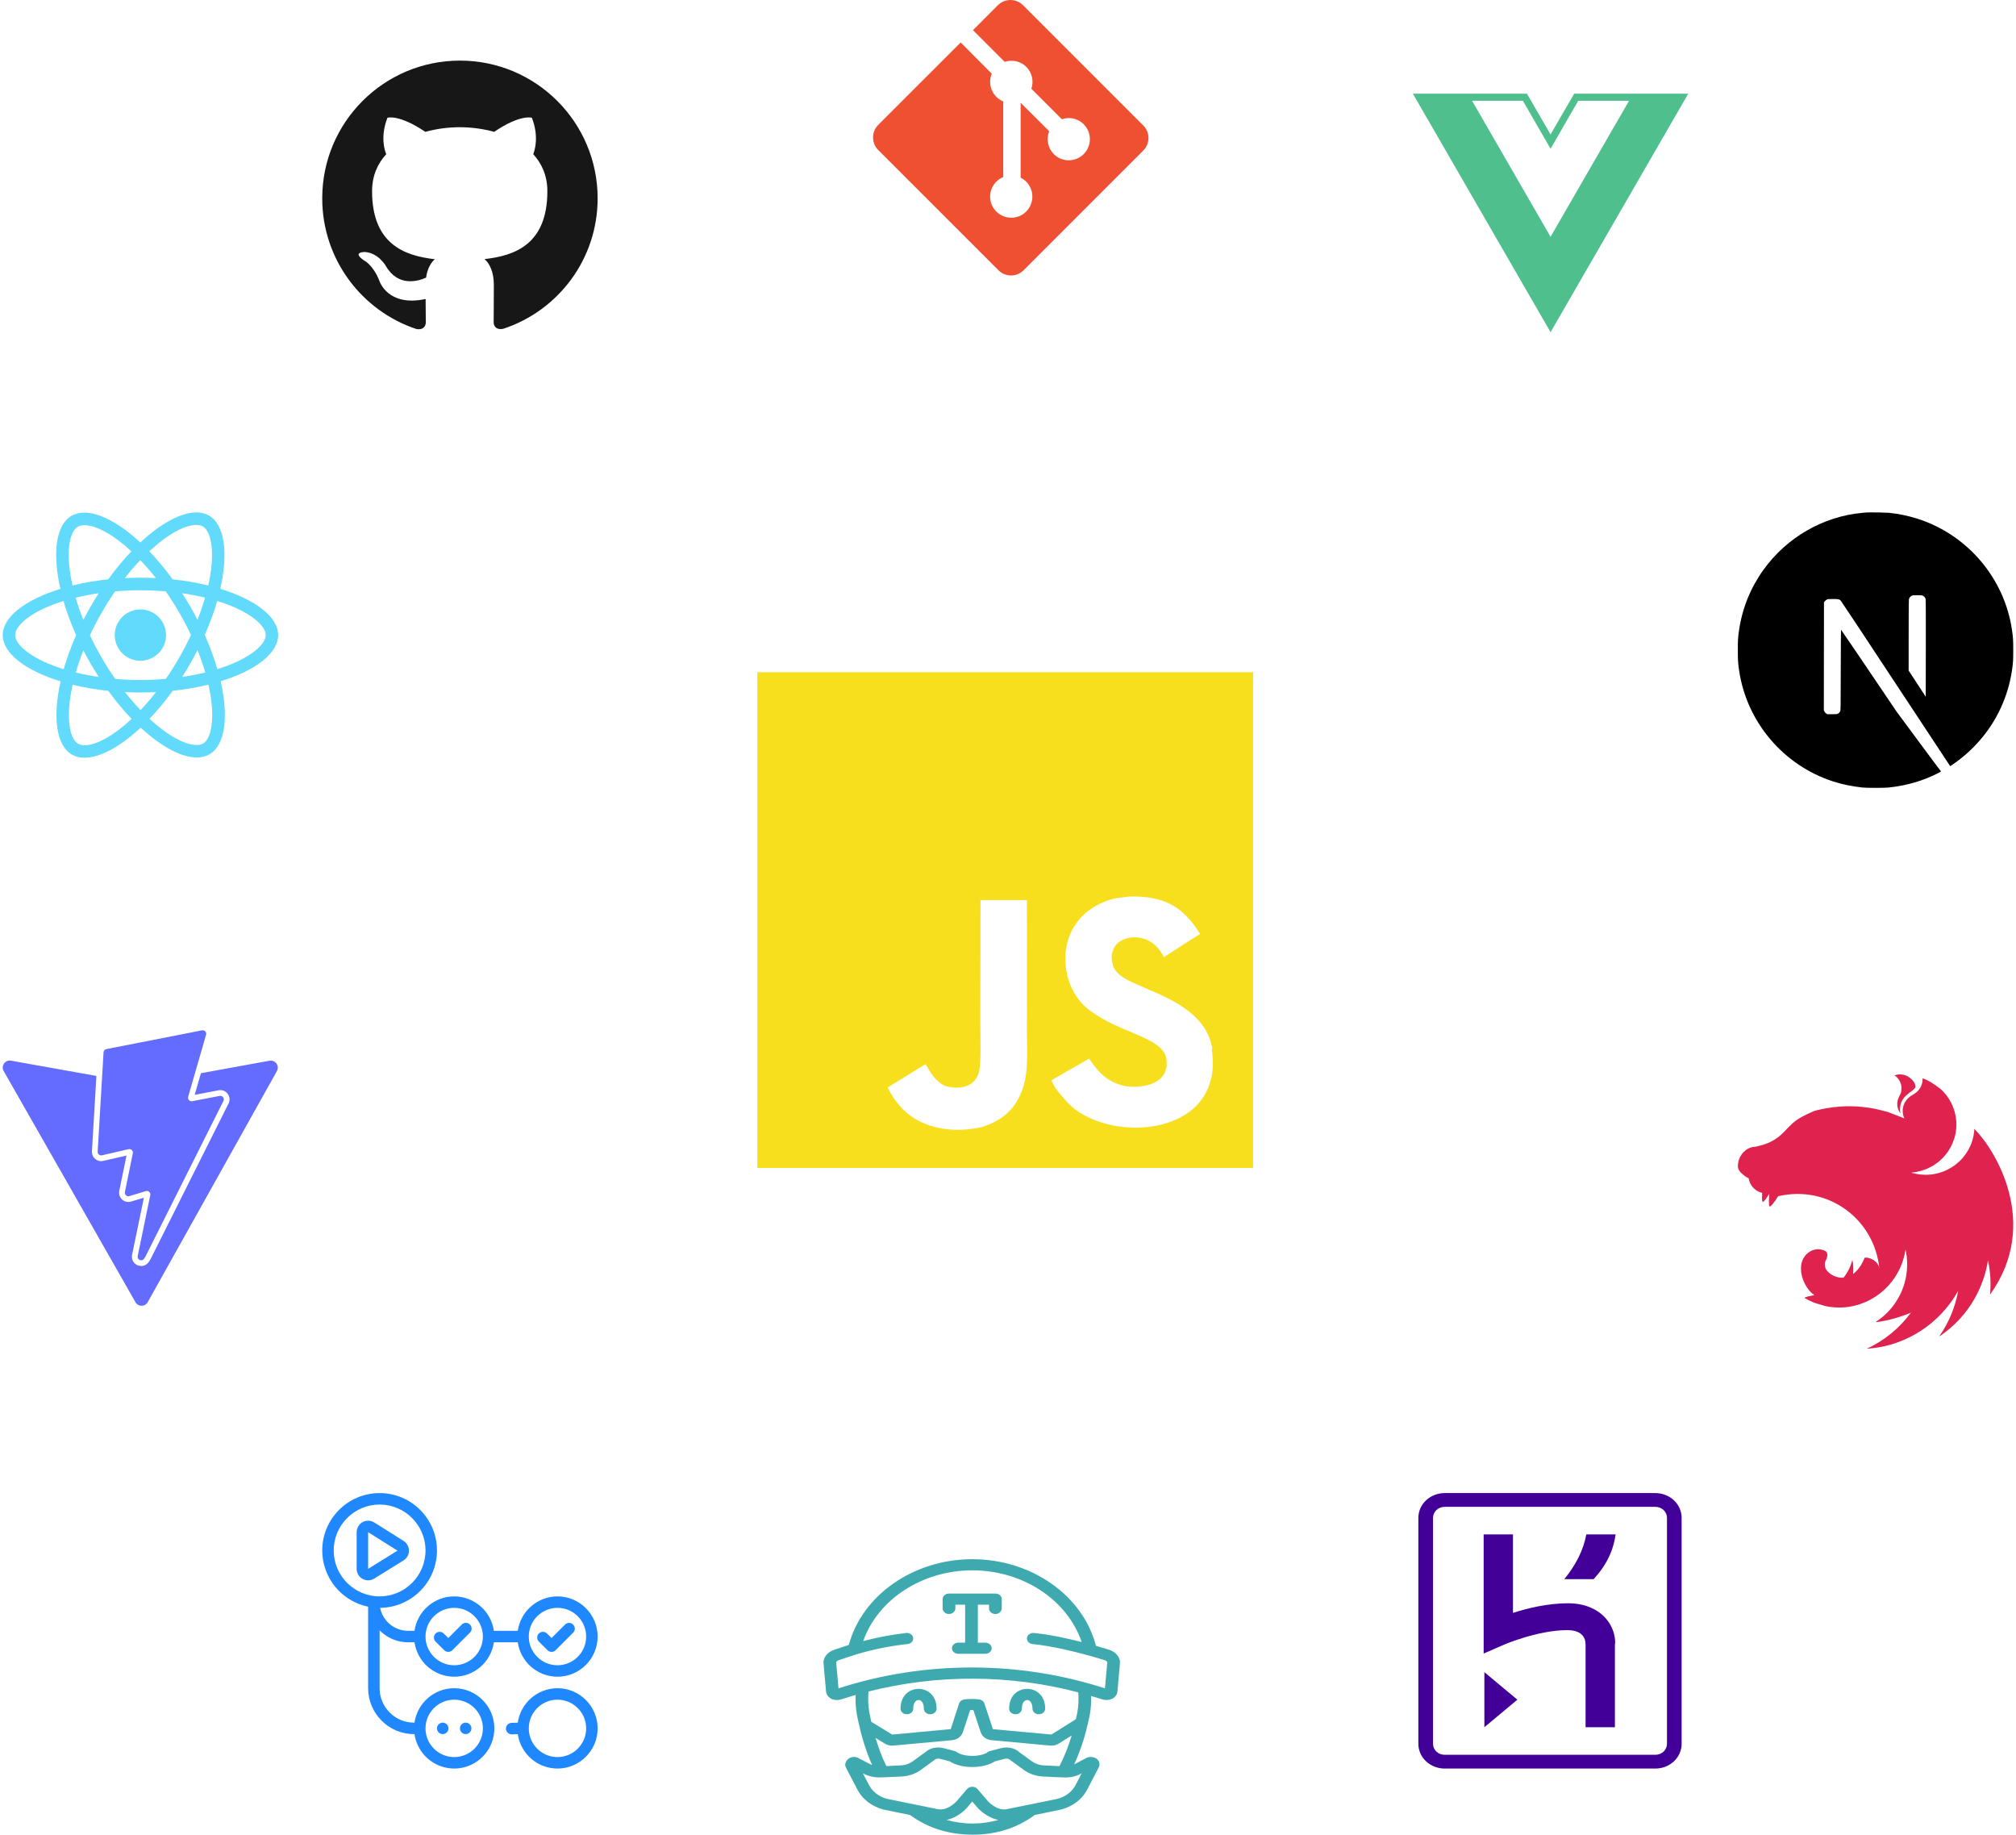 <svg width="366" height="333" viewBox="0 0 366 333" fill="none" xmlns="http://www.w3.org/2000/svg"><path d="M17.733 209.037L18.799 191.002C18.808 190.86 18.863 190.726 18.956 190.62C19.049 190.513 19.175 190.441 19.314 190.414L36.672 187.012C36.779 186.991 36.89 186.998 36.994 187.032C37.098 187.066 37.191 187.126 37.265 187.207C37.339 187.287 37.391 187.385 37.416 187.492C37.441 187.598 37.438 187.709 37.408 187.814L34.162 199.07C34.132 199.175 34.129 199.286 34.154 199.392C34.179 199.498 34.23 199.596 34.304 199.677C34.378 199.757 34.471 199.817 34.574 199.852C34.678 199.886 34.788 199.893 34.895 199.872L39.87 198.914C39.987 198.891 40.108 198.902 40.22 198.944C40.331 198.987 40.428 199.06 40.501 199.155C40.573 199.25 40.617 199.363 40.627 199.482C40.638 199.601 40.615 199.72 40.562 199.827L26.416 228.056L26.16 228.452C26.105 228.541 26.027 228.615 25.936 228.666C25.843 228.717 25.74 228.744 25.635 228.743C25.266 228.743 24.906 228.427 24.999 227.974L27.281 216.931C27.303 216.823 27.297 216.71 27.263 216.605C27.229 216.5 27.168 216.406 27.087 216.331C27.005 216.257 26.906 216.204 26.798 216.18C26.69 216.155 26.578 216.159 26.472 216.191L23.487 217.097C23.381 217.13 23.269 217.134 23.161 217.11C23.053 217.085 22.954 217.033 22.872 216.959C22.79 216.885 22.729 216.79 22.695 216.685C22.661 216.58 22.654 216.468 22.676 216.36L24.114 209.329C24.136 209.224 24.131 209.115 24.099 209.012C24.068 208.91 24.011 208.817 23.934 208.742C23.858 208.667 23.763 208.613 23.66 208.585C23.556 208.556 23.447 208.554 23.343 208.579L18.51 209.695C18.413 209.717 18.313 209.717 18.217 209.694C18.121 209.67 18.031 209.625 17.956 209.561C17.88 209.497 17.82 209.416 17.781 209.325C17.742 209.235 17.725 209.136 17.731 209.037H17.733ZM48.933 192.524L36.478 194.791L35.345 198.722L39.672 197.889C40.008 197.822 40.355 197.86 40.668 197.998C40.981 198.135 41.245 198.366 41.422 198.658C41.573 198.901 41.659 199.178 41.671 199.464C41.684 199.75 41.622 200.034 41.493 200.289L27.345 228.52L27.318 228.572L27.287 228.62L27.033 229.016C26.882 229.251 26.676 229.445 26.431 229.58C26.186 229.715 25.912 229.786 25.633 229.787C25.38 229.786 25.13 229.728 24.902 229.62C24.674 229.511 24.472 229.353 24.312 229.158C24.156 228.965 24.045 228.739 23.987 228.498C23.93 228.256 23.927 228.005 23.979 227.762L26.122 217.385L23.789 218.093C23.47 218.189 23.129 218.189 22.81 218.092C22.492 217.995 22.209 217.805 21.997 217.547C21.84 217.355 21.727 217.13 21.668 216.888C21.608 216.647 21.603 216.395 21.654 216.152L22.966 209.735L18.743 210.71C18.457 210.775 18.159 210.765 17.879 210.68C17.598 210.595 17.344 210.438 17.143 210.224C16.987 210.058 16.866 209.861 16.789 209.646C16.711 209.431 16.678 209.203 16.691 208.974L17.501 195.287L2.001 192.516C1.763 192.473 1.516 192.499 1.292 192.591C1.067 192.683 0.874 192.837 0.734 193.035C0.594 193.233 0.513 193.467 0.501 193.71C0.49 193.952 0.548 194.193 0.668 194.404L24.595 236.356C24.707 236.552 24.869 236.715 25.064 236.828C25.26 236.942 25.482 237.001 25.708 237C25.934 236.999 26.156 236.938 26.35 236.824C26.545 236.709 26.706 236.545 26.816 236.347L50.274 194.399C50.392 194.188 50.447 193.948 50.434 193.707C50.42 193.466 50.338 193.233 50.197 193.037C50.057 192.84 49.863 192.688 49.639 192.597C49.416 192.507 49.17 192.481 48.933 192.524Z" fill="#646CFF"/><path d="M81.383 299.825C81.108 299.825 80.843 299.716 80.648 299.521L79.096 297.973C78.996 297.877 78.917 297.762 78.862 297.635C78.807 297.508 78.778 297.371 78.777 297.233C78.775 297.095 78.802 296.958 78.854 296.83C78.906 296.701 78.983 296.585 79.081 296.487C79.178 296.389 79.295 296.312 79.423 296.259C79.551 296.207 79.688 296.18 79.826 296.181C79.964 296.182 80.101 296.211 80.228 296.265C80.355 296.319 80.47 296.399 80.567 296.498L81.383 297.312L83.844 294.854C84.039 294.659 84.304 294.549 84.581 294.548C84.857 294.548 85.122 294.658 85.318 294.853C85.513 295.048 85.623 295.313 85.624 295.59C85.624 295.866 85.514 296.131 85.319 296.327L82.121 299.521C81.925 299.715 81.66 299.825 81.383 299.825ZM100.869 299.519L104.065 296.327C104.254 296.131 104.359 295.867 104.357 295.594C104.355 295.321 104.245 295.06 104.052 294.867C103.859 294.674 103.597 294.564 103.324 294.562C103.051 294.559 102.788 294.664 102.592 294.854L100.131 297.312L99.315 296.498C99.218 296.399 99.103 296.319 98.976 296.265C98.849 296.211 98.712 296.182 98.574 296.181C98.436 296.18 98.299 296.207 98.171 296.259C98.043 296.312 97.926 296.389 97.829 296.487C97.731 296.585 97.654 296.701 97.602 296.83C97.549 296.958 97.523 297.095 97.525 297.233C97.526 297.371 97.555 297.508 97.61 297.635C97.665 297.762 97.744 297.877 97.844 297.973L99.398 299.521C99.494 299.618 99.609 299.695 99.735 299.747C99.862 299.8 99.997 299.827 100.134 299.826C100.27 299.826 100.406 299.799 100.532 299.746C100.658 299.693 100.773 299.616 100.869 299.519ZM67.931 286.525L73.258 283.223C73.559 283.037 73.808 282.777 73.98 282.469C74.153 282.16 74.244 281.812 74.245 281.459C74.247 281.105 74.158 280.757 73.987 280.447C73.817 280.137 73.57 279.876 73.271 279.687L67.944 276.333C67.629 276.135 67.266 276.024 66.894 276.014C66.521 276.003 66.153 276.092 65.827 276.272C65.501 276.452 65.229 276.716 65.039 277.037C64.85 277.358 64.75 277.723 64.75 278.096V284.754C64.751 285.125 64.85 285.489 65.038 285.809C65.227 286.129 65.497 286.392 65.821 286.573C66.145 286.753 66.512 286.844 66.883 286.836C67.254 286.827 67.616 286.72 67.931 286.525ZM72.16 281.45L66.833 284.754V278.096L72.16 281.45ZM108.5 297.042C108.5 301.062 105.229 304.333 101.208 304.333C99.457 304.33 97.765 303.697 96.441 302.549C95.118 301.402 94.251 299.817 94 298.083H89.667C89.415 299.817 88.549 301.402 87.225 302.549C85.902 303.697 84.21 304.33 82.458 304.333C80.707 304.33 79.014 303.697 77.691 302.55C76.368 301.402 75.501 299.817 75.25 298.083H74.088C72.062 298.083 70.233 297.252 68.917 295.912V306.417C68.917 309.862 71.721 312.667 75.167 312.667H75.25C75.758 309.14 78.792 306.417 82.458 306.417C86.479 306.417 89.75 309.687 89.75 313.708C89.75 317.729 86.479 321 82.458 321C80.707 320.997 79.014 320.364 77.691 319.217C76.368 318.069 75.501 316.484 75.25 314.75H75.167C70.571 314.75 66.833 311.012 66.833 306.417V291.623C64.482 291.14 62.37 289.861 60.852 288.002C59.334 286.143 58.503 283.817 58.5 281.417C58.5 275.673 63.173 271 68.917 271C74.66 271 79.333 275.673 79.333 281.417C79.33 284.161 78.245 286.792 76.313 288.742C74.382 290.691 71.76 291.8 69.017 291.829C69.248 293.004 69.88 294.062 70.805 294.823C71.73 295.583 72.89 295.999 74.088 296H75.25C75.758 292.473 78.792 289.75 82.458 289.75C84.21 289.753 85.902 290.386 87.226 291.533C88.549 292.681 89.416 294.266 89.667 296H94C94.251 294.267 95.118 292.681 96.441 291.534C97.765 290.387 99.457 289.753 101.208 289.75C105.229 289.75 108.5 293.021 108.5 297.042ZM77.25 313.708C77.25 316.579 79.588 318.917 82.458 318.917C85.329 318.917 87.667 316.579 87.667 313.708C87.667 310.837 85.329 308.5 82.458 308.5C79.588 308.5 77.25 310.837 77.25 313.708ZM68.917 289.75C73.513 289.75 77.25 286.012 77.25 281.417C77.25 276.821 73.513 273.083 68.917 273.083C64.321 273.083 60.583 276.821 60.583 281.417C60.583 286.012 64.321 289.75 68.917 289.75ZM87.667 297.042C87.667 294.171 85.329 291.833 82.458 291.833C79.588 291.833 77.25 294.171 77.25 297.042C77.25 299.912 79.588 302.25 82.458 302.25C85.329 302.25 87.667 299.912 87.667 297.042ZM106.417 297.042C106.417 294.171 104.079 291.833 101.208 291.833C98.338 291.833 96 294.171 96 297.042C96 299.912 98.338 302.25 101.208 302.25C104.079 302.25 106.417 299.912 106.417 297.042ZM79.333 313.708C79.333 313.985 79.443 314.25 79.638 314.445C79.834 314.64 80.099 314.75 80.375 314.75C80.651 314.75 80.916 314.64 81.112 314.445C81.307 314.25 81.417 313.985 81.417 313.708C81.417 313.432 81.307 313.167 81.112 312.972C80.916 312.776 80.651 312.667 80.375 312.667C80.099 312.667 79.834 312.776 79.638 312.972C79.443 313.167 79.333 313.432 79.333 313.708ZM83.5 313.708C83.5 313.985 83.61 314.25 83.805 314.445C84 314.64 84.265 314.75 84.542 314.75C84.818 314.75 85.083 314.64 85.278 314.445C85.474 314.25 85.583 313.985 85.583 313.708C85.583 313.432 85.474 313.167 85.278 312.972C85.083 312.776 84.818 312.667 84.542 312.667C84.265 312.667 84 312.776 83.805 312.972C83.61 313.167 83.5 313.432 83.5 313.708ZM108.5 313.708C108.5 317.729 105.229 321 101.208 321C99.456 320.997 97.764 320.363 96.44 319.214C95.117 318.066 94.251 316.48 94 314.746C93.985 314.748 93.973 314.756 93.956 314.756L92.902 314.792H92.867C92.598 314.785 92.342 314.674 92.153 314.483C91.964 314.292 91.856 314.036 91.852 313.767C91.848 313.498 91.947 313.238 92.13 313.041C92.313 312.845 92.565 312.726 92.833 312.71L93.888 312.675C93.925 312.671 93.96 312.687 93.996 312.69C94.242 310.951 95.107 309.36 96.432 308.208C97.757 307.056 99.453 306.42 101.208 306.417C105.229 306.417 108.5 309.687 108.5 313.708ZM106.417 313.708C106.417 310.837 104.079 308.5 101.208 308.5C98.338 308.5 96 310.837 96 313.708C96 316.579 98.338 318.917 101.208 318.917C104.079 318.917 106.417 316.579 106.417 313.708Z" fill="#2088FF"/><path d="M83.5 11C69.688 11 58.5 22.194 58.5 36C58.5 47.048 65.662 56.417 75.594 59.719C76.844 59.954 77.302 59.181 77.302 58.517C77.302 57.923 77.281 56.35 77.271 54.267C70.317 55.775 68.85 50.913 68.85 50.913C67.713 48.027 66.069 47.256 66.069 47.256C63.804 45.706 66.244 45.737 66.244 45.737C68.754 45.913 70.073 48.312 70.073 48.312C72.302 52.135 75.925 51.031 77.354 50.392C77.579 48.775 78.223 47.673 78.938 47.048C73.385 46.423 67.55 44.273 67.55 34.694C67.55 31.965 68.519 29.735 70.123 27.985C69.842 27.354 68.998 24.812 70.342 21.369C70.342 21.369 72.435 20.698 77.217 23.931C79.217 23.375 81.342 23.1 83.467 23.087C85.592 23.1 87.717 23.375 89.717 23.931C94.467 20.698 96.56 21.369 96.56 21.369C97.904 24.812 97.06 27.354 96.81 27.985C98.404 29.735 99.373 31.965 99.373 34.694C99.373 44.298 93.529 46.413 87.967 47.027C88.842 47.777 89.654 49.31 89.654 51.652C89.654 54.998 89.623 57.685 89.623 58.498C89.623 59.154 90.06 59.935 91.342 59.685C101.344 56.406 108.5 47.031 108.5 36C108.5 22.194 97.306 11 83.5 11Z" fill="#181717"/><path d="M137.5 122H227.5V212H137.5V122ZM220.128 190.535C219.471 186.429 216.798 182.979 208.866 179.761C206.106 178.467 203.039 177.567 202.127 175.486C201.786 174.249 201.734 173.574 201.955 172.842C202.517 170.42 205.386 169.692 207.636 170.367C209.099 170.817 210.449 171.943 211.296 173.743C215.174 171.208 215.174 171.208 217.878 169.524C216.865 167.949 216.362 167.27 215.68 166.599C213.317 163.955 210.171 162.605 205.052 162.721L202.409 163.055C199.874 163.674 197.459 165.024 195.996 166.824C191.721 171.665 192.955 180.102 198.13 183.59C203.249 187.415 210.734 188.255 211.69 191.859C212.59 196.246 208.428 197.652 204.318 197.146C201.276 196.471 199.592 194.949 197.736 192.136L190.874 196.077C191.661 197.877 192.561 198.661 193.911 200.236C200.436 206.821 216.749 206.484 219.677 196.471C219.786 196.134 220.578 193.827 219.955 190.284L220.128 190.535ZM186.441 163.366H178.011C178.011 170.634 177.977 177.856 177.977 185.135C177.977 189.755 178.214 193.996 177.46 195.301C176.223 197.885 173.035 197.555 171.588 197.101C170.103 196.366 169.349 195.354 168.475 193.895C168.239 193.501 168.063 193.16 167.999 193.16L161.155 197.379C162.299 199.741 163.967 201.774 166.12 203.068C169.326 204.98 173.635 205.599 178.146 204.586C181.082 203.739 183.614 201.995 184.937 199.295C186.85 195.807 186.445 191.533 186.426 186.748C186.471 179.045 186.426 171.339 186.426 163.576L186.441 163.366Z" fill="#F7DF1E"/><path d="M207.554 22.771L185.723 0.942C185.118 0.339 184.298 0 183.444 0C182.589 0 181.77 0.339 181.165 0.942L176.642 5.473L182.392 11.223C183.07 10.993 183.799 10.958 184.497 11.122C185.194 11.286 185.831 11.642 186.336 12.15C186.841 12.658 187.193 13.297 187.353 13.996C187.513 14.694 187.473 15.423 187.24 16.1L192.777 21.642C193.597 21.357 194.489 21.358 195.307 21.647C196.125 21.935 196.822 22.493 197.281 23.228C197.741 23.964 197.938 24.834 197.839 25.696C197.739 26.558 197.35 27.361 196.735 27.973C196.38 28.329 195.958 28.611 195.493 28.804C195.028 28.997 194.53 29.096 194.027 29.096C193.524 29.096 193.026 28.997 192.561 28.804C192.096 28.611 191.674 28.329 191.319 27.973C190.786 27.439 190.422 26.76 190.273 26.02C190.123 25.281 190.194 24.514 190.477 23.814L185.292 18.656V32.25C185.658 32.429 186.004 32.673 186.308 32.975C187.022 33.696 187.422 34.669 187.422 35.683C187.422 36.697 187.022 37.671 186.308 38.392C185.952 38.749 185.528 39.032 185.062 39.225C184.595 39.419 184.095 39.518 183.591 39.518C183.086 39.518 182.586 39.419 182.12 39.225C181.653 39.032 181.23 38.749 180.873 38.392C180.517 38.037 180.234 37.615 180.041 37.151C179.849 36.686 179.749 36.188 179.749 35.685C179.749 35.182 179.849 34.685 180.041 34.22C180.234 33.756 180.517 33.334 180.873 32.979C181.252 32.604 181.679 32.321 182.133 32.133V18.406C181.666 18.215 181.241 17.933 180.883 17.576C180.525 17.22 180.241 16.796 180.048 16.329C179.855 15.862 179.757 15.361 179.758 14.856C179.76 14.351 179.862 13.851 180.058 13.385L174.408 7.708L159.438 22.669C158.187 23.929 158.187 25.969 159.438 27.229L181.271 49.056C181.57 49.355 181.925 49.593 182.315 49.755C182.706 49.917 183.125 50 183.548 50C183.971 50 184.39 49.917 184.78 49.755C185.171 49.593 185.526 49.355 185.825 49.056L207.554 27.327C207.854 27.028 208.092 26.673 208.254 26.282C208.416 25.891 208.5 25.472 208.5 25.049C208.5 24.626 208.416 24.206 208.254 23.816C208.092 23.425 207.854 23.07 207.554 22.771Z" fill="#F05032"/><path d="M306.5 17H285.792L281.5 24.396L277.208 17H256.5L281.5 60.292L306.5 17ZM281.5 42.979L267.25 18.292H276.479L281.5 27L286.521 18.292H295.75L281.5 42.979Z" fill="#4FC08D"/><path d="M30.146 115.271C30.146 116.506 29.655 117.691 28.782 118.564C27.909 119.438 26.725 119.929 25.49 119.93C24.254 119.93 23.069 119.439 22.196 118.565C21.322 117.692 20.831 116.507 20.831 115.271C20.831 114.036 21.322 112.852 22.195 111.978C23.068 111.105 24.252 110.613 25.488 110.613C26.723 110.613 27.908 111.104 28.781 111.977C29.655 112.851 30.146 114.036 30.146 115.271ZM35.663 93C32.858 93 29.19 95 25.479 98.463C21.771 95.019 18.1 93.042 15.298 93.042C14.444 93.042 13.667 93.236 12.994 93.621C10.129 95.273 9.488 100.421 10.967 106.882C4.625 108.84 0.5 111.971 0.5 115.271C0.5 118.584 4.646 121.723 11.006 123.667C9.54 130.153 10.194 135.309 13.065 136.959C13.731 137.348 14.502 137.532 15.36 137.532C18.163 137.532 21.833 135.532 25.544 132.065C29.252 135.511 32.923 137.488 35.725 137.488C36.579 137.488 37.356 137.3 38.029 136.915C40.892 135.265 41.535 130.117 40.056 123.655C46.375 121.713 50.5 118.575 50.5 115.271C50.5 111.959 46.354 108.819 39.994 106.871C41.46 100.392 40.806 95.232 37.935 93.58C37.241 93.189 36.457 92.99 35.66 93H35.663ZM35.652 95.271V95.284C36.121 95.284 36.498 95.375 36.815 95.548C38.202 96.344 38.804 99.371 38.335 103.265C38.223 104.223 38.04 105.234 37.815 106.265C35.684 105.75 33.522 105.378 31.342 105.153C30.043 103.361 28.627 101.658 27.102 100.055C30.419 96.971 33.533 95.28 35.654 95.273L35.652 95.271ZM15.298 95.313C17.406 95.313 20.535 96.996 23.86 100.063C22.431 101.563 21.006 103.265 19.652 105.15C17.467 105.373 15.3 105.748 13.167 106.271C12.943 105.294 12.766 104.307 12.637 103.313C12.158 99.421 12.75 96.396 14.125 95.59C14.521 95.403 14.958 95.325 15.298 95.315V95.313ZM25.469 101.667C26.417 102.642 27.365 103.734 28.302 104.925C27.385 104.884 26.448 104.855 25.5 104.855C24.542 104.855 23.594 104.875 22.667 104.925C23.583 103.734 24.531 102.642 25.469 101.665V101.667ZM25.5 107.138C27.042 107.138 28.577 107.209 30.087 107.332C30.933 108.544 31.758 109.838 32.552 111.207C33.327 112.54 34.031 113.894 34.673 115.261C34.031 116.625 33.327 117.99 32.562 119.323C31.771 120.698 30.952 122.007 30.104 123.219C27.046 123.487 23.971 123.49 20.913 123.23C20.038 121.972 19.216 120.68 18.448 119.355C17.673 118.021 16.969 116.667 16.327 115.3C16.971 113.913 17.675 112.555 18.438 111.23C19.229 109.855 20.048 108.55 20.896 107.338C22.427 107.203 23.963 107.135 25.5 107.134V107.138ZM17.927 107.667C17.427 108.453 16.927 109.257 16.46 110.084C15.992 110.896 15.554 111.713 15.137 112.53C14.585 111.163 14.117 109.8 13.729 108.473C15.062 108.161 16.469 107.884 17.927 107.669V107.667ZM33.052 107.667C34.5 107.882 35.896 108.146 37.231 108.473C36.856 109.79 36.388 111.144 35.856 112.5C35.006 110.842 34.071 109.229 33.054 107.667H33.052ZM39.433 109.073C40.442 109.386 41.4 109.734 42.298 110.111C45.906 111.653 48.24 113.669 48.24 115.269C48.229 116.869 45.896 118.894 42.288 120.425C41.413 120.8 40.454 121.138 39.465 121.453C38.839 119.335 38.073 117.261 37.173 115.244C38.11 113.125 38.86 111.057 39.433 109.069V109.073ZM11.527 109.082C12.106 111.082 12.871 113.159 13.819 115.29C12.925 117.294 12.169 119.358 11.556 121.465C10.548 121.153 9.59 120.803 8.702 120.423C5.094 118.888 2.76 116.869 2.76 115.269C2.76 113.669 5.094 111.64 8.702 110.111C9.577 109.736 10.535 109.398 11.527 109.082ZM35.856 117.998C36.408 119.367 36.877 120.732 37.265 122.057C35.931 122.384 34.523 122.661 33.065 122.869C34.08 121.295 35.013 119.669 35.858 117.998H35.856ZM15.137 118.04C15.554 118.857 15.992 119.671 16.471 120.488C16.95 121.3 17.44 122.096 17.94 122.869C16.535 122.666 15.14 122.398 13.76 122.065C14.135 120.753 14.606 119.394 15.135 118.038L15.137 118.04ZM37.833 124.263C38.067 125.29 38.25 126.28 38.362 127.228C38.842 131.119 38.25 134.144 36.875 134.953C36.569 135.14 36.171 135.219 35.702 135.219C33.594 135.219 30.465 133.538 27.14 130.469C28.569 128.969 29.994 127.269 31.348 125.386C33.654 125.14 35.835 124.761 37.833 124.261V124.263ZM13.188 124.284C15.188 124.771 17.367 125.148 19.66 125.392C21.035 127.278 22.462 128.99 23.9 130.488C20.577 133.578 17.458 135.269 15.338 135.269C14.937 135.272 14.541 135.178 14.185 134.994C12.798 134.203 12.196 131.173 12.665 127.28C12.777 126.321 12.96 125.313 13.185 124.284H13.188ZM22.688 125.617C23.604 125.659 24.542 125.688 25.49 125.688C26.448 125.688 27.396 125.667 28.323 125.617C27.406 126.809 26.458 127.898 25.521 128.878C24.573 127.898 23.625 126.809 22.688 125.617Z" fill="#61DAFB"/><path d="M339.606 93C339.24 93 338.96 93.002 338.86 93.015C338.608 93.04 338.355 93.063 338.102 93.083C331.004 93.721 324.352 97.552 320.14 103.442C317.81 106.674 316.295 110.421 315.725 114.365C315.525 115.738 315.5 116.144 315.5 118.004C315.5 119.865 315.525 120.273 315.725 121.646C317.083 131.033 323.767 138.921 332.827 141.844C334.45 142.365 336.16 142.723 338.106 142.938C338.863 143.021 342.138 143.021 342.896 142.938C346.252 142.567 349.098 141.735 351.902 140.304C352.333 140.083 352.417 140.025 352.358 139.975C352.317 139.948 350.483 137.49 348.285 134.517L344.288 129.117L339.279 121.704C337.613 119.224 335.931 116.755 334.233 114.296C334.215 114.292 334.196 117.585 334.185 121.608C334.171 128.65 334.165 128.931 334.077 129.098C333.992 129.293 333.84 129.452 333.648 129.544C333.492 129.621 333.356 129.635 332.617 129.635H331.769L331.544 129.494C331.405 129.407 331.292 129.284 331.217 129.138L331.113 128.917L331.125 119.119L331.14 109.317L331.29 109.125C331.392 109.005 331.515 108.904 331.652 108.827C331.852 108.729 331.931 108.721 332.777 108.721C333.773 108.721 333.94 108.758 334.198 109.042C336.225 112.059 338.236 115.087 340.229 118.127C343.515 123.108 346.804 128.087 350.094 133.065L354.052 139.063L354.252 138.931C356.158 137.665 357.886 136.149 359.39 134.425C362.539 130.82 364.582 126.383 365.273 121.646C365.473 120.271 365.498 119.867 365.498 118.004C365.498 116.144 365.473 115.738 365.273 114.365C363.915 104.977 357.233 97.09 348.173 94.167C346.479 93.628 344.735 93.263 342.967 93.077C341.848 93.024 340.728 92.999 339.608 93H339.606ZM348.083 108.035C348.806 108.035 348.933 108.046 349.096 108.133C349.212 108.192 349.316 108.273 349.401 108.372C349.485 108.472 349.55 108.586 349.59 108.71C349.627 108.835 349.638 111.554 349.627 117.677L349.615 126.465L348.065 124.09L346.51 121.715V115.327C346.51 111.198 346.531 108.875 346.558 108.765C346.593 108.634 346.654 108.512 346.738 108.406C346.821 108.3 346.925 108.213 347.044 108.148C347.244 108.044 347.315 108.035 348.085 108.035H348.083Z" fill="black"/><path d="M344.94 195C344.579 195 344.244 195.077 343.933 195.181C344.592 195.619 344.954 196.202 345.133 196.86C345.148 196.95 345.173 197.015 345.185 197.104C345.201 197.181 345.21 197.259 345.213 197.338C345.263 198.473 344.915 198.617 344.671 199.288C344.296 200.152 344.4 201.081 344.85 201.829C344.891 201.929 344.943 202.025 345.004 202.115C344.515 198.848 347.24 198.358 347.742 197.338C347.781 196.446 347.046 195.852 346.465 195.44C346.008 195.153 345.479 195.001 344.94 195.002V195ZM349.046 195.735C348.996 196.033 349.033 195.956 349.021 196.11C349.008 196.215 349.008 196.344 348.996 196.446C348.969 196.55 348.944 196.654 348.904 196.756C348.879 196.86 348.842 196.965 348.8 197.067L348.66 197.363C348.619 197.415 348.596 197.467 348.556 197.519L348.479 197.633C348.418 197.722 348.353 197.808 348.285 197.892C348.208 197.971 348.144 198.06 348.052 198.125V198.138C347.975 198.202 347.898 198.279 347.806 198.346C347.535 198.552 347.227 198.706 346.942 198.9C346.852 198.963 346.76 199.017 346.683 199.094C346.596 199.155 346.513 199.224 346.438 199.3C346.348 199.377 346.283 199.454 346.206 199.546C346.142 199.623 346.065 199.713 346.013 199.804C345.948 199.891 345.887 199.982 345.831 200.075C345.779 200.179 345.742 200.269 345.69 200.371C345.65 200.475 345.613 200.565 345.585 200.669C345.551 200.775 345.521 200.883 345.496 200.992C345.483 201.044 345.483 201.108 345.471 201.158C345.456 201.21 345.456 201.263 345.444 201.315C345.444 201.419 345.431 201.533 345.431 201.638C345.431 201.715 345.431 201.792 345.444 201.869C345.444 201.973 345.456 202.077 345.483 202.192C345.496 202.296 345.521 202.4 345.546 202.504C345.588 202.606 345.613 202.708 345.65 202.813C345.677 202.875 345.715 202.942 345.742 202.994L342.771 201.844C342.269 201.702 341.777 201.573 341.273 201.456L340.46 201.263C339.685 201.108 338.898 200.992 338.11 200.915C338.083 200.915 338.071 200.902 338.046 200.902C336.715 200.769 335.375 200.751 334.042 200.85C333.254 200.902 332.467 201.004 331.679 201.133C331.094 201.234 330.512 201.355 329.935 201.496L329.354 201.65C329.163 201.727 328.979 201.817 328.8 201.896L328.373 202.09C328.348 202.102 328.323 202.102 328.31 202.115C328.179 202.179 328.065 202.231 327.948 202.296C327.78 202.37 327.616 202.452 327.456 202.542C327.367 202.579 327.277 202.631 327.198 202.671C327.161 202.694 327.123 202.715 327.083 202.733C326.967 202.8 326.85 202.865 326.746 202.929C326.64 202.988 326.537 203.053 326.438 203.123C326.346 203.185 326.256 203.238 326.179 203.302C326.167 203.317 326.152 203.317 326.14 203.329C326.063 203.381 325.973 203.446 325.894 203.51L325.869 203.535L325.675 203.69C325.65 203.704 325.623 203.729 325.598 203.742C325.533 203.794 325.469 203.858 325.404 203.908C325.392 203.935 325.365 203.95 325.352 203.96C325.275 204.04 325.198 204.104 325.121 204.181C325.106 204.181 325.106 204.194 325.094 204.206C325.014 204.276 324.936 204.35 324.863 204.427C324.848 204.44 324.848 204.452 324.835 204.452C324.768 204.518 324.703 204.588 324.642 204.66C324.617 204.685 324.579 204.71 324.552 204.735C324.483 204.817 324.409 204.895 324.331 204.969C324.319 204.994 324.294 205.008 324.281 205.031C324.177 205.135 324.088 205.24 323.983 205.344L323.946 205.381C323.738 205.602 323.519 205.821 323.285 206.015C323.054 206.223 322.808 206.415 322.563 206.583C322.069 206.936 321.536 207.23 320.975 207.46C320.704 207.577 320.419 207.681 320.135 207.771C319.594 207.888 319.038 208.106 318.56 208.146C318.456 208.146 318.342 208.171 318.238 208.183L317.915 208.26L317.604 208.377C317.5 208.417 317.398 208.469 317.296 208.519C317.204 208.583 317.102 208.635 317.01 208.7C316.919 208.767 316.832 208.84 316.752 208.921C316.663 208.983 316.571 209.075 316.494 209.152C316.417 209.242 316.34 209.319 316.275 209.41C316.21 209.515 316.133 209.604 316.081 209.708C316.013 209.802 315.953 209.901 315.9 210.004C315.848 210.121 315.796 210.225 315.758 210.34C315.719 210.444 315.681 210.56 315.642 210.675C315.617 210.779 315.59 210.883 315.579 210.988C315.579 210.998 315.565 211.013 315.565 211.025C315.54 211.142 315.54 211.296 315.525 211.373C315.513 211.465 315.5 211.54 315.5 211.631C315.498 211.856 315.551 212.078 315.654 212.277V212.29C315.694 212.367 315.746 212.446 315.798 212.523C315.848 212.6 315.902 212.677 315.965 212.754C316.029 212.819 316.106 212.898 316.185 212.963C316.261 213.038 316.342 213.107 316.429 213.169C316.74 213.44 316.817 213.529 317.217 213.735C317.281 213.775 317.346 213.8 317.425 213.84C317.438 213.84 317.45 213.852 317.463 213.852C317.463 213.879 317.463 213.892 317.475 213.917C317.505 214.13 317.561 214.338 317.642 214.538C317.683 214.615 317.708 214.692 317.746 214.769C317.76 214.796 317.773 214.821 317.788 214.833C317.838 214.938 317.89 215.027 317.94 215.119L318.133 215.39C318.198 215.467 318.277 215.556 318.354 215.635C318.431 215.713 318.508 215.777 318.6 215.854C318.6 215.854 318.613 215.867 318.625 215.867C318.702 215.931 318.779 215.996 318.858 216.048C318.948 216.111 319.043 216.167 319.142 216.215C319.231 216.267 319.335 216.319 319.438 216.358C319.521 216.396 319.607 216.426 319.696 216.448C319.71 216.46 319.723 216.46 319.748 216.473C319.8 216.488 319.865 216.5 319.915 216.513C319.877 217.21 319.865 217.867 319.969 218.1C320.083 218.358 320.652 217.571 321.219 216.667C321.144 217.558 321.092 218.604 321.219 218.915C321.363 219.238 322.135 218.229 322.808 217.119C331.965 215.002 340.319 221.327 341.196 230.265C341.029 228.869 339.31 228.096 338.523 228.29C338.135 229.244 337.477 230.471 336.419 231.233C336.508 230.379 336.471 229.504 336.29 228.65C336 229.839 335.454 230.95 334.688 231.904C333.463 231.994 332.235 231.4 331.59 230.508C331.538 230.471 331.525 230.394 331.485 230.342C331.448 230.252 331.408 230.16 331.381 230.071C331.344 229.984 331.318 229.893 331.304 229.8C331.292 229.708 331.292 229.619 331.292 229.515V229.321C331.307 229.229 331.329 229.139 331.356 229.05C331.383 228.96 331.408 228.871 331.448 228.779C331.498 228.69 331.538 228.598 331.602 228.508C331.821 227.888 331.821 227.383 331.421 227.088C331.343 227.037 331.261 226.994 331.175 226.958C331.125 226.946 331.06 226.921 331.008 226.906L330.904 226.869C330.816 226.84 330.725 226.819 330.633 226.804C330.545 226.778 330.454 226.765 330.363 226.765C330.269 226.75 330.174 226.742 330.079 226.74C330.015 226.74 329.95 226.752 329.885 226.752C329.789 226.752 329.693 226.765 329.6 226.792C329.51 226.804 329.421 226.817 329.329 226.842C329.237 226.866 329.147 226.897 329.058 226.933C328.969 226.971 328.892 227.01 328.8 227.05C328.723 227.088 328.646 227.14 328.554 227.179C325.546 229.142 327.342 233.738 329.394 235.069C328.619 235.21 327.831 235.377 327.613 235.546L327.585 235.571C328.142 235.906 328.723 236.192 329.329 236.438C330.156 236.708 331.033 236.952 331.421 237.056V237.069C332.491 237.288 333.585 237.367 334.675 237.302C340.396 236.902 345.083 232.55 345.935 226.817L346.013 227.152C346.052 227.385 346.102 227.631 346.129 227.875V227.888C346.154 228.004 346.167 228.121 346.181 228.225V228.275C346.194 228.392 346.206 228.508 346.206 228.613C346.219 228.754 346.231 228.896 346.231 229.038V229.246C346.231 229.308 346.246 229.385 346.246 229.45C346.246 229.529 346.231 229.606 346.231 229.683V229.865C346.231 229.954 346.219 230.031 346.219 230.123C346.219 230.175 346.219 230.227 346.206 230.29C346.206 230.381 346.194 230.471 346.194 230.575C346.181 230.613 346.181 230.652 346.181 230.69L346.14 230.988C346.14 231.027 346.14 231.065 346.129 231.104C346.115 231.233 346.09 231.35 346.077 231.479V231.504L346 231.867V231.904L345.923 232.252C345.923 232.267 345.908 232.294 345.908 232.304C345.885 232.422 345.855 232.539 345.819 232.654V232.692C345.779 232.821 345.742 232.938 345.715 233.054C345.702 233.067 345.702 233.079 345.702 233.079L345.585 233.467C345.535 233.596 345.496 233.713 345.444 233.842C345.392 233.971 345.354 234.1 345.302 234.217C345.25 234.346 345.198 234.46 345.148 234.592H345.133C345.083 234.706 345.029 234.835 344.967 234.952C344.956 234.983 344.943 235.013 344.927 235.042C344.915 235.054 344.915 235.069 344.902 235.081C344.048 236.791 342.805 238.277 341.273 239.419C341.169 239.483 341.067 239.563 340.963 239.64C340.938 239.665 340.9 239.677 340.873 239.702C340.781 239.77 340.686 239.836 340.59 239.898L340.627 239.975H340.642L341.183 239.898H341.196C341.531 239.846 341.867 239.781 342.202 239.717C342.294 239.704 342.396 239.677 342.488 239.652L342.669 239.613C342.758 239.6 342.848 239.575 342.94 239.563C343.017 239.535 343.094 239.521 343.171 239.498C344.463 239.185 345.715 238.76 346.917 238.258C344.841 241.085 342.081 243.338 338.896 244.804C340.383 244.7 341.867 244.456 343.3 244.042C348.488 242.516 352.87 239.015 355.502 234.292C354.97 237.282 353.785 240.117 352.029 242.596C353.281 241.77 354.437 240.809 355.477 239.729C358.367 236.712 360.265 232.882 360.915 228.754C361.352 230.796 361.481 232.9 361.29 234.977C370.61 221.975 362.063 208.494 358.485 204.944C358.473 204.917 358.46 204.904 358.46 204.879C358.448 204.892 358.448 204.892 358.448 204.904C358.448 204.892 358.448 204.892 358.433 204.879C358.433 205.033 358.421 205.188 358.408 205.344C358.373 205.633 358.33 205.921 358.279 206.208C358.217 206.492 358.138 206.777 358.06 207.063C357.969 207.333 357.867 207.617 357.748 207.888C357.63 208.155 357.501 208.418 357.363 208.675C357.074 209.181 356.742 209.661 356.369 210.108C356.175 210.34 355.969 210.546 355.76 210.754C355.639 210.866 355.514 210.973 355.385 211.077L355.09 211.335C354.859 211.517 354.618 211.685 354.367 211.838C354.12 211.996 353.865 212.143 353.604 212.277C353.333 212.406 353.063 212.523 352.792 212.64C352.24 212.849 351.669 213.005 351.088 213.104C350.79 213.156 350.494 213.181 350.208 213.208C350.002 213.223 349.796 213.231 349.59 213.233C349.296 213.229 349.003 213.212 348.71 213.181C348.416 213.158 348.122 213.115 347.833 213.052C347.541 212.999 347.252 212.926 346.969 212.833H346.954C347.24 212.806 347.523 212.781 347.808 212.729C348.39 212.628 348.96 212.473 349.513 212.265C349.796 212.16 350.067 212.031 350.325 211.902C350.596 211.773 350.842 211.631 351.1 211.477C351.346 211.31 351.59 211.142 351.823 210.96C352.056 210.779 352.275 210.585 352.481 210.379C352.7 210.185 352.894 209.967 353.088 209.746C353.281 209.515 353.463 209.281 353.629 209.05C353.656 209.01 353.683 208.958 353.708 208.921C353.838 208.713 353.967 208.506 354.083 208.3C354.368 207.786 354.601 207.245 354.779 206.685C354.871 206.415 354.935 206.131 355 205.846C355.052 205.55 355.104 205.267 355.129 204.981C355.154 204.685 355.181 204.388 355.181 204.104C355.181 203.896 355.167 203.69 355.154 203.483C355.128 203.194 355.094 202.906 355.05 202.619C355 202.328 354.936 202.039 354.858 201.754C354.767 201.483 354.677 201.198 354.573 200.927C354.469 200.656 354.342 200.385 354.213 200.127C354.069 199.869 353.927 199.61 353.773 199.365C353.608 199.123 353.436 198.887 353.256 198.656C353.063 198.435 352.869 198.215 352.663 197.996C352.554 197.885 352.442 197.777 352.327 197.673C351.744 197.221 351.14 196.796 350.531 196.408C350.448 196.36 350.362 196.317 350.273 196.279C349.89 196.045 349.477 195.862 349.046 195.738V195.735Z" fill="#E0234E"/><path d="M300.504 271H262.293C261.663 270.997 261.038 271.112 260.455 271.337C259.873 271.562 259.343 271.894 258.897 272.312C258.452 272.73 258.099 273.228 257.859 273.775C257.619 274.322 257.497 274.908 257.5 275.5V316.502C257.497 317.094 257.62 317.68 257.86 318.227C258.1 318.774 258.453 319.271 258.898 319.689C259.344 320.107 259.873 320.438 260.456 320.663C261.039 320.888 261.663 321.003 262.293 321H300.504C301.134 321.003 301.758 320.888 302.34 320.663C302.923 320.438 303.452 320.106 303.897 319.688C304.343 319.27 304.696 318.773 304.935 318.226C305.175 317.68 305.297 317.093 305.295 316.502V275.5C305.298 274.908 305.176 274.322 304.937 273.775C304.697 273.228 304.344 272.73 303.899 272.312C303.453 271.894 302.924 271.562 302.341 271.337C301.759 271.112 301.134 270.997 300.504 271ZM302.634 316.502C302.634 317.625 301.7 318.502 300.504 318.502H262.293C262.012 318.505 261.734 318.456 261.474 318.357C261.214 318.257 260.977 318.11 260.779 317.924C260.58 317.737 260.423 317.516 260.318 317.271C260.212 317.027 260.159 316.766 260.163 316.502V275.5C260.163 274.375 261.095 273.498 262.293 273.498H300.504C300.785 273.495 301.063 273.545 301.323 273.645C301.583 273.744 301.819 273.892 302.018 274.078C302.216 274.265 302.373 274.487 302.479 274.731C302.585 274.975 302.637 275.236 302.634 275.5V316.502ZM269.483 313.498L275.474 308.5L269.483 303.5V313.498ZM291.051 293.25C289.988 292.25 287.991 291 284.663 291C281.066 291 277.338 291.877 274.677 292.75V278.5H269.352V300.125L273.08 298.5C273.08 298.5 279.204 295.875 284.53 295.875C287.192 295.875 287.858 297.25 287.858 298.5V313.5H293.184V298.5C293.314 298.127 293.314 295.373 291.051 293.25ZM283.995 286.625H289.32C291.717 284 292.915 281.373 293.314 278.5H287.991C287.456 281.373 286.125 284 283.995 286.625Z" fill="#430098"/><path d="M170.037 310.135C170.037 310.403 169.916 310.66 169.699 310.85C169.483 311.039 169.189 311.146 168.883 311.146C168.577 311.146 168.283 311.039 168.066 310.85C167.85 310.66 167.728 310.403 167.728 310.135C167.728 309.206 167.331 308.556 166.762 308.556C166.193 308.556 165.798 309.206 165.798 310.135C165.798 310.403 165.676 310.66 165.46 310.85C165.243 311.039 164.949 311.146 164.643 311.146C164.337 311.146 164.043 311.039 163.827 310.85C163.61 310.66 163.489 310.403 163.489 310.135C163.489 307.662 165.186 306.535 166.762 306.535C168.338 306.535 170.037 307.662 170.037 310.135ZM184.36 311.146C184.512 311.146 184.662 311.12 184.802 311.069C184.942 311.018 185.069 310.944 185.177 310.85C185.284 310.756 185.369 310.645 185.427 310.522C185.485 310.399 185.515 310.268 185.515 310.135C185.515 309.206 185.912 308.556 186.479 308.556C187.045 308.556 187.443 309.206 187.443 310.135C187.443 310.403 187.565 310.66 187.781 310.85C187.998 311.039 188.291 311.146 188.597 311.146C188.904 311.146 189.197 311.039 189.414 310.85C189.63 310.66 189.752 310.403 189.752 310.135C189.752 307.662 188.055 306.535 186.479 306.535C184.903 306.535 183.206 307.662 183.206 310.135C183.206 310.694 183.722 311.146 184.36 311.146ZM203.325 301.867L202.87 306.99C202.851 307.251 202.762 307.504 202.611 307.73C202.459 307.955 202.249 308.146 201.997 308.287C201.669 308.467 201.289 308.561 200.902 308.558C200.604 308.556 200.309 308.508 200.031 308.417C199.386 308.206 198.736 308.017 198.086 307.823C198.127 308.947 198.052 310.073 197.862 311.185C197.767 311.69 197.643 312.167 197.534 312.658C197.528 312.747 197.508 312.835 197.476 312.919C196.921 315.421 196.098 317.871 195.017 320.237L195.096 320.196L197.231 319.077C197.691 318.792 198.657 318.823 199.171 319.285C199.347 319.441 199.476 319.632 199.547 319.842C199.619 320.051 199.631 320.273 199.583 320.487C199.555 320.602 199.513 320.713 199.457 320.819C199.312 321.1 198.698 322.29 197.396 324.79C195.789 327.879 192.492 328.477 192.347 328.502C192.349 328.504 190.188 328.948 187.874 329.419C184.648 331.79 180.868 333 176.624 333C172.244 333 168.416 331.792 165.229 329.431L160.649 328.494C160.551 328.477 157.252 327.881 155.643 324.79L153.572 320.802C153.56 320.762 153.453 320.473 153.446 320.433C153.424 319.131 154.924 318.529 155.881 319.117L157.923 320.183C157.938 320.19 158.1 320.273 158.33 320.36C157.313 318.033 156.531 315.632 155.993 313.185C155.843 312.525 155.686 311.873 155.557 311.185C155.357 310.014 155.285 308.828 155.343 307.644C154.493 307.89 153.646 308.144 152.805 308.419C152.11 308.646 151.394 308.6 150.837 308.29C150.586 308.148 150.377 307.958 150.226 307.733C150.075 307.509 149.985 307.256 149.966 306.996L149.506 301.865C149.421 300.875 150.232 299.846 151.396 299.465L152.11 299.221C152.646 299.035 153.312 298.808 154.103 298.558C156.54 289.508 165.862 283 176.514 283C187.264 283 196.6 289.579 198.971 298.727C200.095 299.046 200.978 299.312 201.437 299.467C202.609 299.848 203.42 300.877 203.325 301.867ZM192.347 320.56C193.225 318.862 193.961 317.002 194.56 314.998L192.187 316.483C191.733 316.762 191.179 316.885 190.628 316.829L179.995 315.85C179.54 315.807 179.111 315.645 178.762 315.386C178.414 315.126 178.162 314.782 178.04 314.396L176.712 310.39C176.519 310.381 176.325 310.381 176.131 310.39L174.798 314.41C174.675 314.794 174.423 315.136 174.075 315.393C173.727 315.649 173.299 315.809 172.846 315.85L162.203 316.831C161.664 316.883 161.122 316.763 160.675 316.494L158.954 315.446C159.504 317.298 160.159 319.004 160.916 320.552C162.365 320.494 163.789 320.408 163.793 320.408C163.796 320.408 164.827 320.327 165.669 319.717L168.195 317.873C168.547 317.529 169.747 316.904 171.361 317.308C171.827 317.423 172.539 317.612 173.301 317.815C173.448 317.854 173.587 317.919 173.706 318.006C174.972 318.933 178.066 318.933 179.335 318.01C179.453 317.924 179.589 317.86 179.735 317.821C180.537 317.606 181.237 317.421 181.694 317.306C183.313 316.904 184.508 317.531 184.965 317.96L187.383 319.717C188.224 320.329 189.252 320.408 189.262 320.408C189.259 320.41 190.828 320.502 192.347 320.56ZM176.624 330.979C178.2 330.972 179.765 330.752 181.263 330.327C179.045 329.892 177.562 328.204 177.483 328.115L176.517 326.985L175.548 328.117C175.474 328.206 174.022 329.871 171.839 330.325C173.339 330.733 174.922 330.979 176.624 330.979ZM193.146 322.612C191.796 322.567 190.446 322.505 189.097 322.427C187.929 322.324 186.82 321.923 185.91 321.273L183.375 319.423C183.244 319.317 182.93 319.106 182.323 319.25C181.904 319.354 181.285 319.521 180.616 319.7C178.526 321.065 174.505 321.065 172.42 319.694C171.859 319.542 171.296 319.395 170.732 319.252C170.118 319.094 169.814 319.315 169.754 319.36L167.143 321.273C166.23 321.922 165.121 322.323 163.951 322.425C163.951 322.425 161.875 322.548 160.156 322.602H160.151L159.899 322.61C158.778 322.651 157.668 322.402 156.707 321.896L156.664 321.875L157.742 323.95C158.845 326.069 161.049 326.502 161.139 326.517C161.173 326.525 167.695 327.862 170.237 328.369C172.096 328.731 173.682 326.919 173.698 326.9L175.591 324.69C176.026 324.179 177.005 324.179 177.438 324.69L179.333 326.9C179.35 326.919 180.956 328.735 182.796 328.369C185.336 327.862 191.859 326.523 191.859 326.523C192.615 326.346 193.316 326.023 193.91 325.577C194.504 325.132 194.976 324.575 195.291 323.948L196.367 321.879L196.305 321.91C195.36 322.423 194.257 322.669 193.146 322.612ZM195.755 307.171C183.343 303.913 170.12 303.858 157.673 307.015C157.557 308.297 157.611 309.587 157.833 310.858C157.94 311.431 158.071 311.973 158.195 312.525L161.982 314.833L172.601 313.842L174.129 309.169C174.192 308.983 174.313 308.817 174.48 308.689C174.646 308.562 174.851 308.479 175.07 308.45C175.966 308.335 176.876 308.338 177.771 308.456C177.99 308.484 178.195 308.566 178.361 308.694C178.527 308.821 178.648 308.987 178.709 309.173L180.261 313.85L190.883 314.825L195.32 312.042C195.405 311.646 195.508 311.262 195.584 310.858C195.799 309.639 195.857 308.402 195.755 307.171ZM201.026 301.706C201.014 301.635 200.852 301.429 200.633 301.358L200.623 301.356C200.1 301.183 199.005 300.852 197.634 300.475L197.617 300.465C195.344 299.842 191.021 298.75 187.46 298.402C187.155 298.372 186.877 298.238 186.686 298.028C186.495 297.819 186.407 297.552 186.441 297.285C186.475 297.019 186.628 296.776 186.868 296.608C187.107 296.441 187.412 296.364 187.717 296.394C190.554 296.673 193.737 297.365 196.374 298.033C193.789 290.4 185.731 285.021 176.514 285.021C167.393 285.021 159.359 290.331 156.714 297.865C159.258 297.188 161.862 296.697 164.498 296.396C164.648 296.379 164.801 296.389 164.947 296.424C165.093 296.459 165.23 296.519 165.35 296.6C165.47 296.682 165.57 296.783 165.645 296.898C165.72 297.013 165.768 297.14 165.787 297.272C165.806 297.403 165.795 297.537 165.755 297.665C165.715 297.793 165.647 297.913 165.554 298.017C165.461 298.122 165.345 298.21 165.213 298.275C165.082 298.341 164.936 298.383 164.786 298.4C161.618 298.739 158.5 299.367 155.481 300.273L155.469 300.281C154.441 300.592 153.601 300.881 152.955 301.102L152.206 301.358C151.982 301.431 151.82 301.64 151.808 301.723L152.229 306.44C159.975 303.937 168.167 302.655 176.424 302.654C184.617 302.654 192.804 303.919 200.602 306.446L201.026 301.706ZM180.711 289.235H172.287C171.981 289.235 171.687 289.342 171.47 289.531C171.254 289.721 171.132 289.978 171.132 290.246V291.935C171.132 292.203 171.254 292.46 171.47 292.65C171.687 292.839 171.981 292.946 172.287 292.946C172.593 292.946 172.887 292.839 173.103 292.65C173.32 292.46 173.441 292.203 173.441 291.935V291.256H175.217V298.148H173.977C173.825 298.148 173.675 298.174 173.535 298.225C173.395 298.276 173.268 298.35 173.161 298.444C173.053 298.538 172.968 298.649 172.91 298.772C172.852 298.894 172.822 299.026 172.822 299.158C172.822 299.291 172.852 299.422 172.91 299.545C172.968 299.668 173.053 299.779 173.161 299.873C173.268 299.967 173.395 300.041 173.535 300.092C173.675 300.143 173.825 300.169 173.977 300.169H178.883C179.035 300.169 179.185 300.143 179.325 300.092C179.465 300.041 179.592 299.967 179.699 299.873C179.807 299.779 179.892 299.668 179.95 299.545C180.008 299.422 180.037 299.291 180.037 299.158C180.037 299.026 180.008 298.894 179.95 298.772C179.892 298.649 179.807 298.538 179.699 298.444C179.592 298.35 179.465 298.276 179.325 298.225C179.185 298.174 179.035 298.148 178.883 298.148H177.526V291.256H179.557V291.935C179.557 292.203 179.678 292.46 179.895 292.65C180.111 292.839 180.405 292.946 180.711 292.946C181.017 292.946 181.311 292.839 181.528 292.65C181.744 292.46 181.866 292.203 181.866 291.935V290.246C181.866 289.978 181.744 289.721 181.528 289.531C181.311 289.342 181.017 289.235 180.711 289.235Z" fill="#3EAAAF"/></svg>
